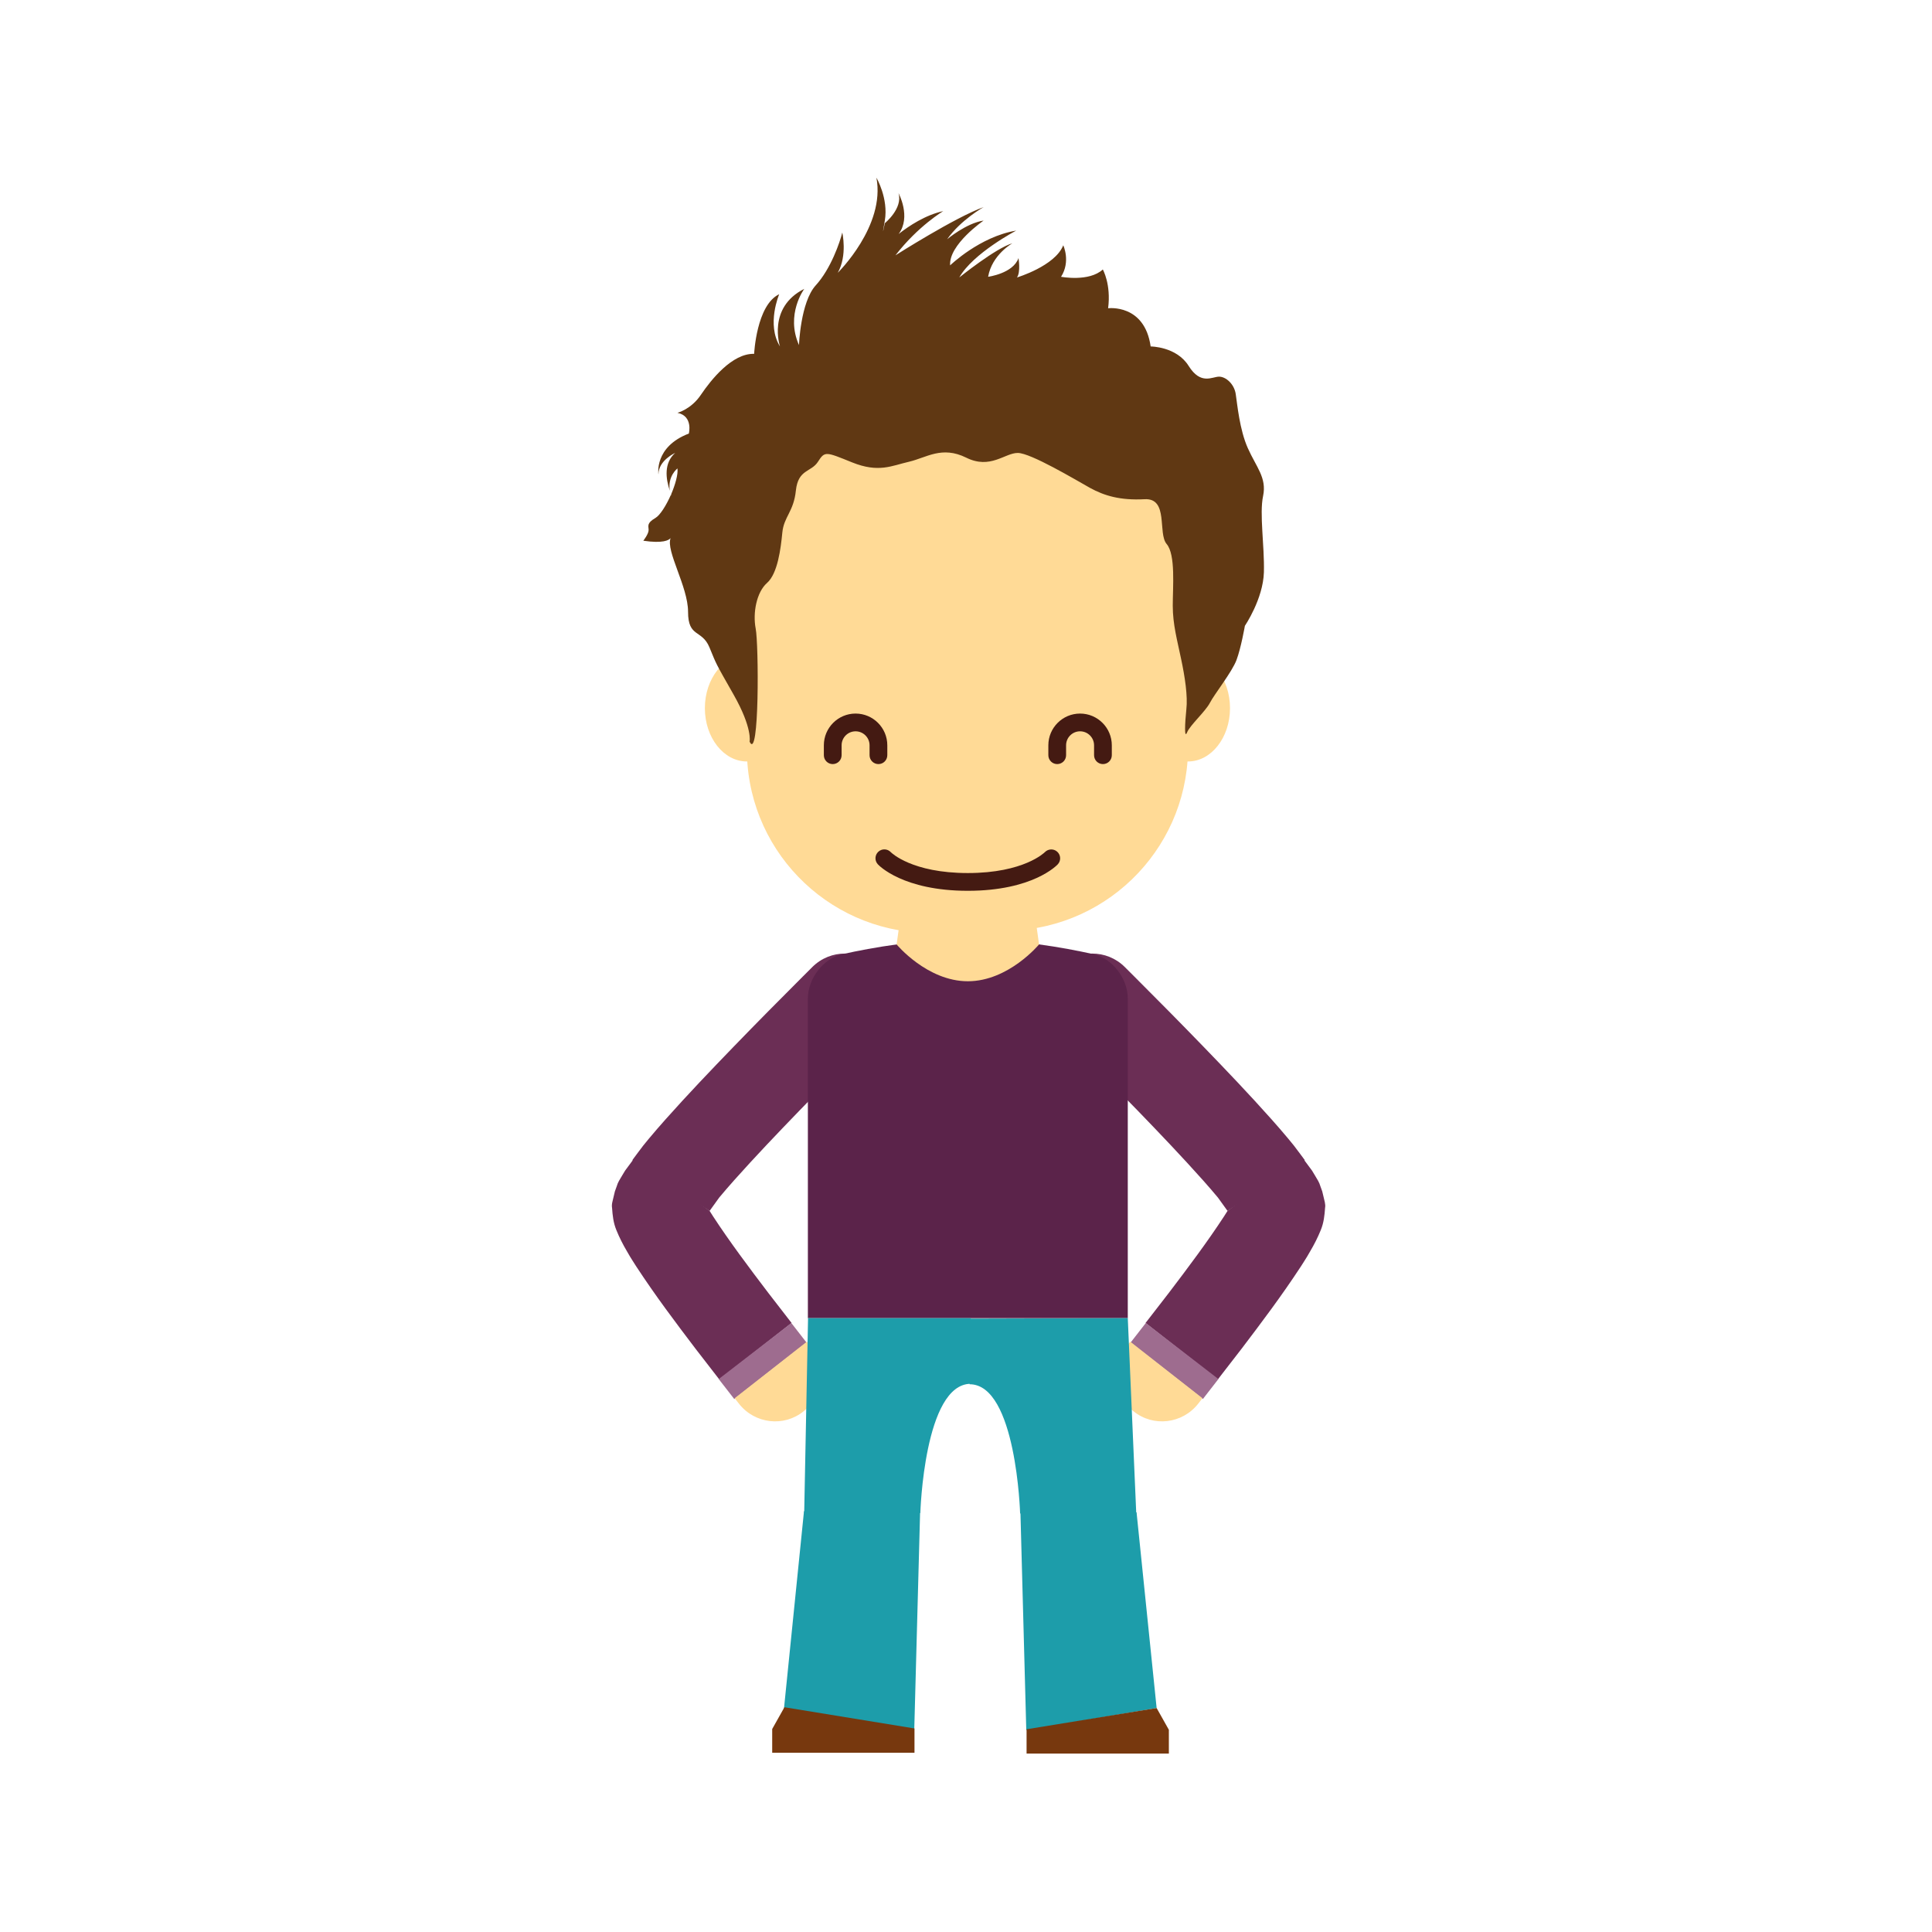 <?xml version="1.0" encoding="utf-8"?>
<!-- Generator: Adobe Illustrator 16.0.0, SVG Export Plug-In . SVG Version: 6.00 Build 0)  -->
<!DOCTYPE svg PUBLIC "-//W3C//DTD SVG 1.1//EN" "http://www.w3.org/Graphics/SVG/1.1/DTD/svg11.dtd">
<svg version="1.1" id="Layer_1" xmlns="http://www.w3.org/2000/svg" xmlns:xlink="http://www.w3.org/1999/xlink" x="0px" y="0px"
	  viewBox="0 0 400 400" width="400" height="400" xml:space="preserve">
	 
	 
	<g id="mainGroup">


		<path id="right_arm" data-jointx="226" data-jointy="206" fill="#6B2E55" d="M219.471,213.664c-3.691-3.675-3.723-9.656-0.055-13.406c3.666-3.75,9.709-3.779,13.451-0.054l1.963,1.96
			c4.801,4.795,9.574,9.622,14.314,14.518c4.744,4.904,9.447,9.829,14.111,15.061c1.168,1.313,2.334,2.652,3.512,4.067l1.125,1.376
			c0.512,0.642,2.252,3.013,2.252,3.013l-16,10.504l-1.985-2.759c-0.979-1.176-2.026-2.383-3.099-3.59
			c-4.312-4.835-8.922-9.671-13.557-14.461c-4.643-4.794-9.354-9.557-14.094-14.296L219.471,213.664z"/>
		<path id="right_wrist" data-jointx="264" data-jointy="249" fill="#6B2E55" d="M269.393,239.354c0.512,0.642,1,1.338,1.504,2.002l0.748,1.011l0.635,1.053
			c0.418,0.702,0.882,1.396,1.08,2.142l0.396,1.102l0.268,1.114c0.146,0.742,0.464,1.517,0.316,2.307
			c-0.105,1.539-0.261,3.072-0.889,4.588c-0.607,1.509-1.364,2.999-2.223,4.447c-0.207,0.368-0.414,0.733-0.629,1.081l-0.521,0.836
			l-0.754,1.182c-4.006,6.111-8.096,11.529-12.26,17.012l-4.941,6.387l-14.951-11.709l4.805-6.209c4-5.252,8.022-10.624,11.406-15.802
			l0.762-1.194L269.393,239.354z"/>
		<polygon id="right_slieve" fill="#9E6C8F" points="249.039,289.658 252.257,285.518 237.221,273.92 234.089,277.949 "/>
		<path id="right_hand" fill="#FFDA96" d="M233.135,278.892l0.871-1.11l14.951,11.709l-0.893,1.138c-3.283,4.178-9.31,4.867-13.381,1.56
			C230.615,288.879,229.939,282.959,233.135,278.892"/>
			
			
			
			
		<path id="left_arm" fill="#6B2E55" d="M181.592,213.664c3.69-3.675,3.722-9.656,0.054-13.406c-3.666-3.75-9.708-3.779-13.451-0.054l-1.963,1.96
			c-4.801,4.795-9.574,9.622-14.315,14.518c-4.743,4.904-9.446,9.829-14.111,15.061c-1.168,1.313-2.334,2.652-3.511,4.067
			l-1.125,1.376c-0.512,0.642-2.252,3.013-2.252,3.013l16,10.504l1.985-2.759c0.98-1.176,2.026-2.383,3.098-3.59
			c4.312-4.835,8.923-9.671,13.557-14.461c4.643-4.794,9.354-9.557,14.094-14.296L181.592,213.664z"/>
		<path id="left_wrist" fill="#6B2E55" d="M131.67,239.354c-0.512,0.642-1.001,1.338-1.505,2.002l-0.747,1.011l-0.635,1.053
			c-0.418,0.702-0.882,1.396-1.081,2.142l-0.396,1.102l-0.267,1.114c-0.146,0.742-0.464,1.517-0.317,2.307
			c0.105,1.539,0.261,3.072,0.889,4.588c0.607,1.509,1.364,2.999,2.223,4.447c0.207,0.368,0.413,0.733,0.629,1.081l0.521,0.836
			l0.754,1.182c4.005,6.111,8.095,11.529,12.259,17.012l4.942,6.387l14.951-11.709l-4.805-6.209
			c-3.999-5.252-8.022-10.624-11.406-15.802l-0.761-1.194L131.67,239.354z"/>
		<polygon id="left_slieve" fill="#9E6C8F" points="152.023,289.658 148.806,285.518 163.842,273.92 166.974,277.949 "/>
		<path id="left_hand" fill="#FFDA96" d="M167.928,278.892l-0.871-1.11l-14.951,11.709l0.893,1.138c3.282,4.178,9.309,4.867,13.38,1.56
			C170.447,288.879,171.123,282.959,167.928,278.892"/>

			
			


		<path id="body" fill="#5B234A" d="M226.375,197.55c-6.258-1.396-15.914-3.084-25.963-3.086c-10.061,0-19.75,1.694-26.026,3.092
			c-3.963,0.88-7.123,5.101-7.123,9.159v66.188h66.233v-66.188C233.496,202.656,230.338,198.434,226.375,197.55z"/>
			
			
		<path id="neck" fill="#FFDA96" d="M214.1,188.178l1.025,7.352c0,0-6.309,7.628-14.744,7.628c-8.434,0-14.747-7.623-14.747-7.623l1.025-7.356
			H214.1z"/>
			



			
		<path id="left_ear" fill="#FFDA96" d="M163.316,146.617c0,6.096-3.891,11.037-8.689,11.037c-4.8,0-8.691-4.941-8.691-11.037
			c0-6.095,3.891-11.036,8.691-11.036C159.425,135.581,163.316,140.522,163.316,146.617"/>
			
			
		<path id="right_ear" fill="#FFDA96" d="M254.66,146.617c0,6.096-3.891,11.037-8.691,11.037c-4.797,0-8.689-4.941-8.689-11.037
			c0-6.095,3.893-11.036,8.689-11.036C250.77,135.581,254.66,140.522,254.66,146.617"/>
			
			
		<path id="face" fill="#FFDA96" d="M244.771,113.505c-0.619-20.967-18.115-37.461-39.083-36.842l-15.38,0.454
			c-20.963,0.619-37.46,18.118-36.841,39.084l1.184,40.096c0.62,20.965,18.121,37.461,39.084,36.842l15.38-0.454
			c20.968-0.619,37.46-18.12,36.841-39.084L244.771,113.505z"/>
			
			
		<path id="left_eye" fill="#441A12" d="M181.871,158.197c-1.016,0-1.839-0.822-1.839-1.838v-2.052c0-1.597-1.298-2.897-2.895-2.897
			c-1.595,0-2.892,1.3-2.892,2.897v2.052c0,1.016-0.823,1.838-1.838,1.838c-1.015,0-1.838-0.822-1.838-1.838v-2.052
			c0-3.623,2.947-6.571,6.568-6.571c3.624,0,6.57,2.948,6.57,6.571v2.052C183.707,157.375,182.886,158.197,181.871,158.197"/>
			
			
		<path id="right_eye" fill="#441A12" d="M228.352,158.197c-1.016,0-1.838-0.822-1.838-1.838v-2.052c0-1.597-1.299-2.897-2.895-2.897
			c-1.598,0-2.896,1.3-2.896,2.897v2.052c0,1.016-0.822,1.838-1.838,1.838c-1.014,0-1.836-0.822-1.836-1.838v-2.052
			c0-3.623,2.947-6.571,6.57-6.571s6.57,2.948,6.57,6.571v2.052C230.189,157.375,229.367,158.197,228.352,158.197"/>

		<path id="mouth" fill="#441A12" d="M200.377,184.43c-13.454,0-18.433-5.272-18.639-5.497c-0.683-0.749-0.631-1.91,0.119-2.596
			c0.743-0.682,1.895-0.633,2.581,0.102c0.101,0.104,4.366,4.316,15.939,4.316c11.65,0,15.9-4.276,15.943-4.318
			c0.699-0.727,1.857-0.764,2.59-0.075c0.734,0.689,0.783,1.831,0.105,2.572C218.809,179.159,213.822,184.43,200.377,184.43"/>
			
			
		<path id="hair" fill="#603813" d="M261.516,102.654c0.777-3.732-1.418-5.952-3.156-9.844c-1.738-3.875-2.195-9.159-2.516-11.238
			c-0.32-2.076-2.035-3.589-3.453-3.589s-3.773,1.795-6.291-2.218c-2.516-4.036-7.869-4.036-7.869-4.036
			c-1.258-8.875-8.807-7.908-8.807-7.908c0.641-4.983-1.098-8.029-1.098-8.029c-2.836,2.621-8.646,1.513-8.646,1.513
			c2.035-3.188,0.457-6.517,0.457-6.517c-1.713,4.299-9.584,6.657-9.584,6.657c0.801-1.109,0.318-4.013,0.318-4.013
			c-1.098,3.187-6.289,3.873-6.289,3.873c0.781-4.579,5.033-6.94,5.033-6.94c-3.453,0.99-11.004,7.08-11.004,7.08
			c2.814-5.002,11.781-9.701,11.781-9.701c-7.549,1.249-13.678,7.199-13.678,7.199c-0.32-4.295,6.932-9.278,6.932-9.278
			c-3.615,0.545-7.551,3.873-7.551,3.873c2.815-4.014,7.551-6.657,7.551-6.657c-5.836,2.077-18.256,9.985-18.256,9.985
			c4.713-6.092,9.904-9.158,9.904-9.158c-3.681,0.786-7.138,3.086-9.241,4.741c2.654-3.549-0.023-8.472-0.023-8.472
			c0.938,3.186-2.835,6.233-2.835,6.233s-0.803,4.013,0-0.545c0.776-4.579-1.74-8.877-1.74-8.877
			c1.899,9.986-8.005,19.689-8.005,19.689c2.036-3.611,0.937-8.331,0.937-8.331c-0.479,1.956-2.356,7.504-5.514,10.954
			c-3.133,3.469-3.451,12.344-3.451,12.344c-2.838-6.372,1.097-11.638,1.097-11.638c-7.71,3.873-5.033,11.923-5.033,11.923
			c-2.837-4.578-0.159-10.813-0.159-10.813c-4.712,2.218-5.192,12.346-5.192,12.346c-4.553-0.14-8.944,5.407-11.004,8.452
			c-2.035,3.046-4.871,3.754-4.871,3.754c3.293,0.685,2.356,4.296,2.356,4.296c-7.229,2.764-6.292,8.45-6.292,8.45
			c0-2.902,3.455-4.436,3.455-4.436c-2.333,2.079-1.968,5.285-1.099,7.827c-0.503-3.027,1.58-4.619,1.58-4.619
			c0.159,1.228-0.458,3.349-1.306,5.365c0.024,0.04,0.024,0.082,0.047,0.121c-0.047,0-0.068,0-0.115,0.019
			c-0.96,2.16-2.218,4.179-3.179,4.744c-1.898,1.108-1.417,1.672-1.417,2.5c0,0.827-1.099,2.219-1.099,2.219
			c4.072,0.604,5.283-0.101,5.65-0.543c-1.03,2.66,3.613,10.044,3.613,15.249c0,5.407,2.837,3.59,4.416,7.343
			c1.556,3.753,1.098,2.925,5.032,9.845c3.933,6.94,3.293,9.703,3.293,9.703c2.037,4.317,1.899-20.234,1.258-23.421
			c-0.618-3.207,0.162-7.503,2.356-9.44c2.196-1.937,2.837-7.082,3.158-10.39c0.319-3.35,2.356-4.317,2.812-8.755
			c0.481-4.438,3.157-3.731,4.576-5.952c1.418-2.217,1.577-2.077,7.067,0.142c5.514,2.219,8.188,0.686,11.804-0.142
			c3.615-0.846,6.749-3.328,11.805-0.846c5.008,2.5,8.004-0.969,10.682-0.969c2.676,0,11.941,5.547,14.936,7.223
			c3,1.653,6.291,2.623,11.324,2.358c5.031-0.28,2.676,7.062,4.574,9.28c1.877,2.22,1.26,8.876,1.26,12.771
			c0,3.872,0.936,7.202,1.715,10.954c0.801,3.753,1.418,7.765,1.096,10.531c-0.295,2.783-0.455,6.254,0.162,4.721
			c0.639-1.513,3.773-4.299,4.713-6.094c0.936-1.816,4.574-6.374,5.512-8.875c0.938-2.502,1.736-7.082,1.736-7.082
			s3.775-5.547,3.936-11.095C261.814,112.922,260.715,106.407,261.516,102.654"/>
			



			
			


		<path id="right_thigh" fill="#1D9DAA" d="M233.496,272.903l1.754,40.442h-24.045c0,0-0.785-26.75-10.455-26.75v-13.597"/>
		<polyline id="right_limb" fill="#1D9DAA" points="235.314,313.125 211.27,313.125 212.48,358.209 239.469,353.632 "/>
		<polygon id="right_foot" fill="#77380E" points="212.541,363.058 242.002,363.058 242.002,358.139 239.469,353.632 212.541,358.026 "/>




		<path id="left_thigh" fill="#1D9DAA" d="M167.298,272.903L166.5,313.25h24.045c0,0,0.784-26.75,10.455-26.75v-13.597"/>
		<polyline id="left_limb" fill="#1D9DAA" points="166.458,312.875 190.503,312.875 189.292,357.959 162.292,353.959 "/>
		<polygon id="left_foot" fill="#77380E" points="189.335,362.891 159.875,362.891 159.875,357.972 162.408,353.465 189.335,357.859 "/>


	</g>

</svg>
